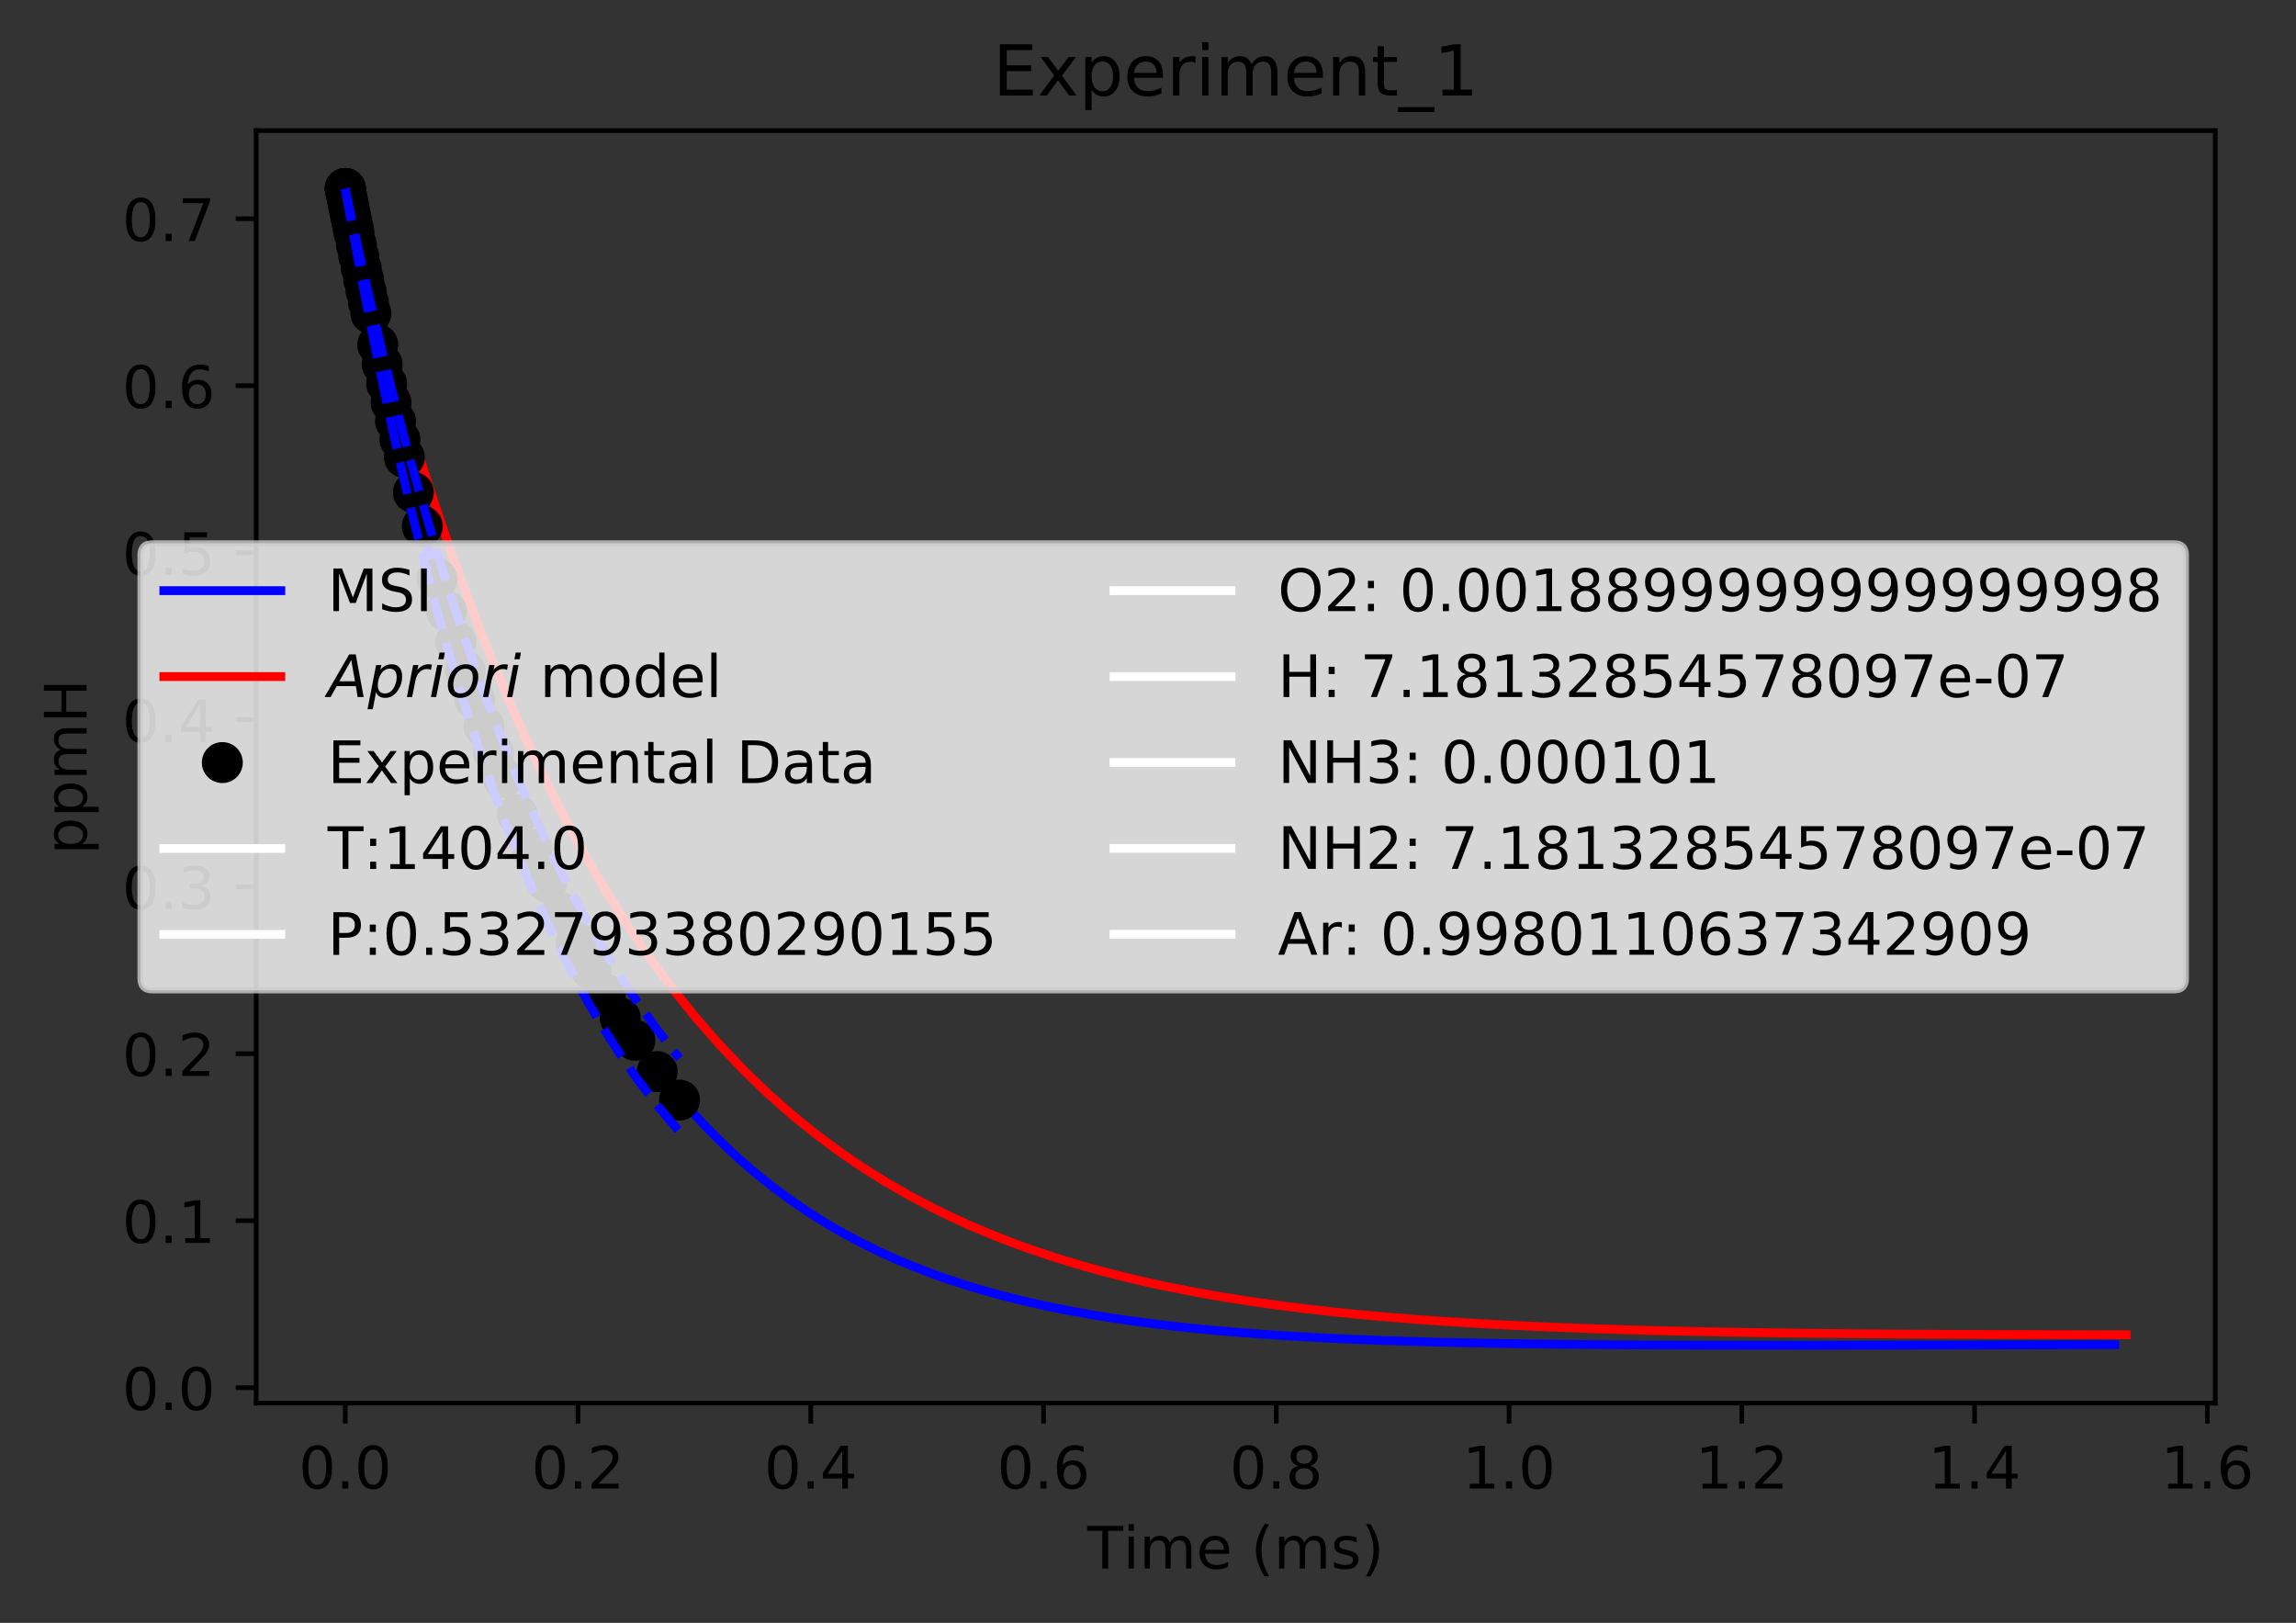 <?xml version="1.0" encoding="utf-8" standalone="no"?>
<!DOCTYPE svg PUBLIC "-//W3C//DTD SVG 1.1//EN"
  "http://www.w3.org/Graphics/SVG/1.1/DTD/svg11.dtd">
<!-- Created with matplotlib (https://matplotlib.org/) -->
<svg height="277.314pt" version="1.1" viewBox="0 0 392.38 277.314" width="392.38pt" xmlns="http://www.w3.org/2000/svg" xmlns:xlink="http://www.w3.org/1999/xlink">
 <rect x="0" y="0" width="392.38" height="277.314" fill="#333333" stroke="none"/>
 <defs>
  <style type="text/css">
*{stroke-linecap:butt;stroke-linejoin:round;}
  </style>
 </defs>
 <g id="figure_1">
  <g id="patch_1">
   <path d="M 0 277.314 
L 392.38 277.314 
L 392.38 0 
L 0 0 
z
" style="fill:none;"/>
  </g>
  <g id="axes_1">
   <g id="patch_2">
    <path d="M 43.781 239.758 
L 378.581 239.758 
L 378.581 22.318 
L 43.781 22.318 
z
" style="fill:none;"/>
   </g>
   <g id="matplotlib.axis_1">
    <g id="xtick_1">
     <g id="line2d_1">
      <defs>
       <path d="M 0 0 
L 0 3.5 
" id="m2bd752c2a8" style="stroke:#000000;stroke-width:0.8;"/>
      </defs>
      <g>
       <use style="stroke:#000000;stroke-width:0.8;" x="58.999" xlink:href="#m2bd752c2a8" y="239.758"/>
      </g>
     </g>
     <g id="text_1">
      <!-- 0.0 -->
      <defs>
       <path d="M 31.781 66.406 
Q 24.172 66.406 20.328 58.906 
Q 16.5 51.422 16.5 36.375 
Q 16.5 21.391 20.328 13.891 
Q 24.172 6.391 31.781 6.391 
Q 39.453 6.391 43.281 13.891 
Q 47.125 21.391 47.125 36.375 
Q 47.125 51.422 43.281 58.906 
Q 39.453 66.406 31.781 66.406 
z
M 31.781 74.219 
Q 44.047 74.219 50.516 64.516 
Q 56.984 54.828 56.984 36.375 
Q 56.984 17.969 50.516 8.266 
Q 44.047 -1.422 31.781 -1.422 
Q 19.531 -1.422 13.062 8.266 
Q 6.594 17.969 6.594 36.375 
Q 6.594 54.828 13.062 64.516 
Q 19.531 74.219 31.781 74.219 
z
" id="DejaVuSans-48"/>
       <path d="M 10.688 12.406 
L 21 12.406 
L 21 0 
L 10.688 0 
z
" id="DejaVuSans-46"/>
      </defs>
      <g transform="translate(51.048 254.357)scale(0.1 -0.1)">
       <use xlink:href="#DejaVuSans-48"/>
       <use x="63.623" xlink:href="#DejaVuSans-46"/>
       <use x="95.41" xlink:href="#DejaVuSans-48"/>
      </g>
     </g>
    </g>
    <g id="xtick_2">
     <g id="line2d_2">
      <g>
       <use style="stroke:#000000;stroke-width:0.8;" x="98.778" xlink:href="#m2bd752c2a8" y="239.758"/>
      </g>
     </g>
     <g id="text_2">
      <!-- 0.2 -->
      <defs>
       <path d="M 19.188 8.297 
L 53.609 8.297 
L 53.609 0 
L 7.328 0 
L 7.328 8.297 
Q 12.938 14.109 22.625 23.891 
Q 32.328 33.688 34.812 36.531 
Q 39.547 41.844 41.422 45.531 
Q 43.312 49.219 43.312 52.781 
Q 43.312 58.594 39.234 62.25 
Q 35.156 65.922 28.609 65.922 
Q 23.969 65.922 18.812 64.312 
Q 13.672 62.703 7.812 59.422 
L 7.812 69.391 
Q 13.766 71.781 18.938 73 
Q 24.125 74.219 28.422 74.219 
Q 39.75 74.219 46.484 68.547 
Q 53.219 62.891 53.219 53.422 
Q 53.219 48.922 51.531 44.891 
Q 49.859 40.875 45.406 35.406 
Q 44.188 33.984 37.641 27.219 
Q 31.109 20.453 19.188 8.297 
z
" id="DejaVuSans-50"/>
      </defs>
      <g transform="translate(90.827 254.357)scale(0.1 -0.1)">
       <use xlink:href="#DejaVuSans-48"/>
       <use x="63.623" xlink:href="#DejaVuSans-46"/>
       <use x="95.41" xlink:href="#DejaVuSans-50"/>
      </g>
     </g>
    </g>
    <g id="xtick_3">
     <g id="line2d_3">
      <g>
       <use style="stroke:#000000;stroke-width:0.8;" x="138.557" xlink:href="#m2bd752c2a8" y="239.758"/>
      </g>
     </g>
     <g id="text_3">
      <!-- 0.4 -->
      <defs>
       <path d="M 37.797 64.312 
L 12.891 25.391 
L 37.797 25.391 
z
M 35.203 72.906 
L 47.609 72.906 
L 47.609 25.391 
L 58.016 25.391 
L 58.016 17.188 
L 47.609 17.188 
L 47.609 0 
L 37.797 0 
L 37.797 17.188 
L 4.891 17.188 
L 4.891 26.703 
z
" id="DejaVuSans-52"/>
      </defs>
      <g transform="translate(130.605 254.357)scale(0.1 -0.1)">
       <use xlink:href="#DejaVuSans-48"/>
       <use x="63.623" xlink:href="#DejaVuSans-46"/>
       <use x="95.41" xlink:href="#DejaVuSans-52"/>
      </g>
     </g>
    </g>
    <g id="xtick_4">
     <g id="line2d_4">
      <g>
       <use style="stroke:#000000;stroke-width:0.8;" x="178.335" xlink:href="#m2bd752c2a8" y="239.758"/>
      </g>
     </g>
     <g id="text_4">
      <!-- 0.6 -->
      <defs>
       <path d="M 33.016 40.375 
Q 26.375 40.375 22.484 35.828 
Q 18.609 31.297 18.609 23.391 
Q 18.609 15.531 22.484 10.953 
Q 26.375 6.391 33.016 6.391 
Q 39.656 6.391 43.531 10.953 
Q 47.406 15.531 47.406 23.391 
Q 47.406 31.297 43.531 35.828 
Q 39.656 40.375 33.016 40.375 
z
M 52.594 71.297 
L 52.594 62.312 
Q 48.875 64.062 45.094 64.984 
Q 41.312 65.922 37.594 65.922 
Q 27.828 65.922 22.672 59.328 
Q 17.531 52.734 16.797 39.406 
Q 19.672 43.656 24.016 45.922 
Q 28.375 48.188 33.594 48.188 
Q 44.578 48.188 50.953 41.516 
Q 57.328 34.859 57.328 23.391 
Q 57.328 12.156 50.688 5.359 
Q 44.047 -1.422 33.016 -1.422 
Q 20.359 -1.422 13.672 8.266 
Q 6.984 17.969 6.984 36.375 
Q 6.984 53.656 15.188 63.938 
Q 23.391 74.219 37.203 74.219 
Q 40.922 74.219 44.703 73.484 
Q 48.484 72.75 52.594 71.297 
z
" id="DejaVuSans-54"/>
      </defs>
      <g transform="translate(170.384 254.357)scale(0.1 -0.1)">
       <use xlink:href="#DejaVuSans-48"/>
       <use x="63.623" xlink:href="#DejaVuSans-46"/>
       <use x="95.41" xlink:href="#DejaVuSans-54"/>
      </g>
     </g>
    </g>
    <g id="xtick_5">
     <g id="line2d_5">
      <g>
       <use style="stroke:#000000;stroke-width:0.8;" x="218.114" xlink:href="#m2bd752c2a8" y="239.758"/>
      </g>
     </g>
     <g id="text_5">
      <!-- 0.8 -->
      <defs>
       <path d="M 31.781 34.625 
Q 24.75 34.625 20.719 30.859 
Q 16.703 27.094 16.703 20.516 
Q 16.703 13.922 20.719 10.156 
Q 24.75 6.391 31.781 6.391 
Q 38.812 6.391 42.859 10.172 
Q 46.922 13.969 46.922 20.516 
Q 46.922 27.094 42.891 30.859 
Q 38.875 34.625 31.781 34.625 
z
M 21.922 38.812 
Q 15.578 40.375 12.031 44.719 
Q 8.5 49.078 8.5 55.328 
Q 8.5 64.062 14.719 69.141 
Q 20.953 74.219 31.781 74.219 
Q 42.672 74.219 48.875 69.141 
Q 55.078 64.062 55.078 55.328 
Q 55.078 49.078 51.531 44.719 
Q 48 40.375 41.703 38.812 
Q 48.828 37.156 52.797 32.312 
Q 56.781 27.484 56.781 20.516 
Q 56.781 9.906 50.312 4.234 
Q 43.844 -1.422 31.781 -1.422 
Q 19.734 -1.422 13.25 4.234 
Q 6.781 9.906 6.781 20.516 
Q 6.781 27.484 10.781 32.312 
Q 14.797 37.156 21.922 38.812 
z
M 18.312 54.391 
Q 18.312 48.734 21.844 45.562 
Q 25.391 42.391 31.781 42.391 
Q 38.141 42.391 41.719 45.562 
Q 45.312 48.734 45.312 54.391 
Q 45.312 60.062 41.719 63.234 
Q 38.141 66.406 31.781 66.406 
Q 25.391 66.406 21.844 63.234 
Q 18.312 60.062 18.312 54.391 
z
" id="DejaVuSans-56"/>
      </defs>
      <g transform="translate(210.162 254.357)scale(0.1 -0.1)">
       <use xlink:href="#DejaVuSans-48"/>
       <use x="63.623" xlink:href="#DejaVuSans-46"/>
       <use x="95.41" xlink:href="#DejaVuSans-56"/>
      </g>
     </g>
    </g>
    <g id="xtick_6">
     <g id="line2d_6">
      <g>
       <use style="stroke:#000000;stroke-width:0.8;" x="257.893" xlink:href="#m2bd752c2a8" y="239.758"/>
      </g>
     </g>
     <g id="text_6">
      <!-- 1.0 -->
      <defs>
       <path d="M 12.406 8.297 
L 28.516 8.297 
L 28.516 63.922 
L 10.984 60.406 
L 10.984 69.391 
L 28.422 72.906 
L 38.281 72.906 
L 38.281 8.297 
L 54.391 8.297 
L 54.391 0 
L 12.406 0 
z
" id="DejaVuSans-49"/>
      </defs>
      <g transform="translate(249.941 254.357)scale(0.1 -0.1)">
       <use xlink:href="#DejaVuSans-49"/>
       <use x="63.623" xlink:href="#DejaVuSans-46"/>
       <use x="95.41" xlink:href="#DejaVuSans-48"/>
      </g>
     </g>
    </g>
    <g id="xtick_7">
     <g id="line2d_7">
      <g>
       <use style="stroke:#000000;stroke-width:0.8;" x="297.671" xlink:href="#m2bd752c2a8" y="239.758"/>
      </g>
     </g>
     <g id="text_7">
      <!-- 1.2 -->
      <g transform="translate(289.72 254.357)scale(0.1 -0.1)">
       <use xlink:href="#DejaVuSans-49"/>
       <use x="63.623" xlink:href="#DejaVuSans-46"/>
       <use x="95.41" xlink:href="#DejaVuSans-50"/>
      </g>
     </g>
    </g>
    <g id="xtick_8">
     <g id="line2d_8">
      <g>
       <use style="stroke:#000000;stroke-width:0.8;" x="337.45" xlink:href="#m2bd752c2a8" y="239.758"/>
      </g>
     </g>
     <g id="text_8">
      <!-- 1.4 -->
      <g transform="translate(329.498 254.357)scale(0.1 -0.1)">
       <use xlink:href="#DejaVuSans-49"/>
       <use x="63.623" xlink:href="#DejaVuSans-46"/>
       <use x="95.41" xlink:href="#DejaVuSans-52"/>
      </g>
     </g>
    </g>
    <g id="xtick_9">
     <g id="line2d_9">
      <g>
       <use style="stroke:#000000;stroke-width:0.8;" x="377.229" xlink:href="#m2bd752c2a8" y="239.758"/>
      </g>
     </g>
     <g id="text_9">
      <!-- 1.6 -->
      <g transform="translate(369.277 254.357)scale(0.1 -0.1)">
       <use xlink:href="#DejaVuSans-49"/>
       <use x="63.623" xlink:href="#DejaVuSans-46"/>
       <use x="95.41" xlink:href="#DejaVuSans-54"/>
      </g>
     </g>
    </g>
    <g id="text_10">
     <!-- Time (ms) -->
     <defs>
      <path d="M -0.297 72.906 
L 61.375 72.906 
L 61.375 64.594 
L 35.5 64.594 
L 35.5 0 
L 25.594 0 
L 25.594 64.594 
L -0.297 64.594 
z
" id="DejaVuSans-84"/>
      <path d="M 9.422 54.688 
L 18.406 54.688 
L 18.406 0 
L 9.422 0 
z
M 9.422 75.984 
L 18.406 75.984 
L 18.406 64.594 
L 9.422 64.594 
z
" id="DejaVuSans-105"/>
      <path d="M 52 44.188 
Q 55.375 50.25 60.062 53.125 
Q 64.75 56 71.094 56 
Q 79.641 56 84.281 50.016 
Q 88.922 44.047 88.922 33.016 
L 88.922 0 
L 79.891 0 
L 79.891 32.719 
Q 79.891 40.578 77.094 44.375 
Q 74.312 48.188 68.609 48.188 
Q 61.625 48.188 57.562 43.547 
Q 53.516 38.922 53.516 30.906 
L 53.516 0 
L 44.484 0 
L 44.484 32.719 
Q 44.484 40.625 41.703 44.406 
Q 38.922 48.188 33.109 48.188 
Q 26.219 48.188 22.156 43.531 
Q 18.109 38.875 18.109 30.906 
L 18.109 0 
L 9.078 0 
L 9.078 54.688 
L 18.109 54.688 
L 18.109 46.188 
Q 21.188 51.219 25.484 53.609 
Q 29.781 56 35.688 56 
Q 41.656 56 45.828 52.969 
Q 50 49.953 52 44.188 
z
" id="DejaVuSans-109"/>
      <path d="M 56.203 29.594 
L 56.203 25.203 
L 14.891 25.203 
Q 15.484 15.922 20.484 11.062 
Q 25.484 6.203 34.422 6.203 
Q 39.594 6.203 44.453 7.469 
Q 49.312 8.734 54.109 11.281 
L 54.109 2.781 
Q 49.266 0.734 44.188 -0.344 
Q 39.109 -1.422 33.891 -1.422 
Q 20.797 -1.422 13.156 6.188 
Q 5.516 13.812 5.516 26.812 
Q 5.516 40.234 12.766 48.109 
Q 20.016 56 32.328 56 
Q 43.359 56 49.781 48.891 
Q 56.203 41.797 56.203 29.594 
z
M 47.219 32.234 
Q 47.125 39.594 43.094 43.984 
Q 39.062 48.391 32.422 48.391 
Q 24.906 48.391 20.391 44.141 
Q 15.875 39.891 15.188 32.172 
z
" id="DejaVuSans-101"/>
      <path id="DejaVuSans-32"/>
      <path d="M 31 75.875 
Q 24.469 64.656 21.281 53.656 
Q 18.109 42.672 18.109 31.391 
Q 18.109 20.125 21.312 9.062 
Q 24.516 -2 31 -13.188 
L 23.188 -13.188 
Q 15.875 -1.703 12.234 9.375 
Q 8.594 20.453 8.594 31.391 
Q 8.594 42.281 12.203 53.312 
Q 15.828 64.359 23.188 75.875 
z
" id="DejaVuSans-40"/>
      <path d="M 44.281 53.078 
L 44.281 44.578 
Q 40.484 46.531 36.375 47.5 
Q 32.281 48.484 27.875 48.484 
Q 21.188 48.484 17.844 46.438 
Q 14.5 44.391 14.5 40.281 
Q 14.5 37.156 16.891 35.375 
Q 19.281 33.594 26.516 31.984 
L 29.594 31.297 
Q 39.156 29.25 43.188 25.516 
Q 47.219 21.781 47.219 15.094 
Q 47.219 7.469 41.188 3.016 
Q 35.156 -1.422 24.609 -1.422 
Q 20.219 -1.422 15.453 -0.562 
Q 10.688 0.297 5.422 2 
L 5.422 11.281 
Q 10.406 8.688 15.234 7.391 
Q 20.062 6.109 24.812 6.109 
Q 31.156 6.109 34.562 8.281 
Q 37.984 10.453 37.984 14.406 
Q 37.984 18.062 35.516 20.016 
Q 33.062 21.969 24.703 23.781 
L 21.578 24.516 
Q 13.234 26.266 9.516 29.906 
Q 5.812 33.547 5.812 39.891 
Q 5.812 47.609 11.281 51.797 
Q 16.75 56 26.812 56 
Q 31.781 56 36.172 55.266 
Q 40.578 54.547 44.281 53.078 
z
" id="DejaVuSans-115"/>
      <path d="M 8.016 75.875 
L 15.828 75.875 
Q 23.141 64.359 26.781 53.312 
Q 30.422 42.281 30.422 31.391 
Q 30.422 20.453 26.781 9.375 
Q 23.141 -1.703 15.828 -13.188 
L 8.016 -13.188 
Q 14.5 -2 17.703 9.062 
Q 20.906 20.125 20.906 31.391 
Q 20.906 42.672 17.703 53.656 
Q 14.5 64.656 8.016 75.875 
z
" id="DejaVuSans-41"/>
     </defs>
     <g transform="translate(185.828 268.035)scale(0.1 -0.1)">
      <use xlink:href="#DejaVuSans-84"/>
      <use x="61.037" xlink:href="#DejaVuSans-105"/>
      <use x="88.82" xlink:href="#DejaVuSans-109"/>
      <use x="186.232" xlink:href="#DejaVuSans-101"/>
      <use x="247.756" xlink:href="#DejaVuSans-32"/>
      <use x="279.543" xlink:href="#DejaVuSans-40"/>
      <use x="318.557" xlink:href="#DejaVuSans-109"/>
      <use x="415.969" xlink:href="#DejaVuSans-115"/>
      <use x="468.068" xlink:href="#DejaVuSans-41"/>
     </g>
    </g>
   </g>
   <g id="matplotlib.axis_2">
    <g id="ytick_1">
     <g id="line2d_10">
      <defs>
       <path d="M 0 0 
L -3.5 0 
" id="mbd1d35bf0a" style="stroke:#000000;stroke-width:0.8;"/>
      </defs>
      <g>
       <use style="stroke:#000000;stroke-width:0.8;" x="43.781" xlink:href="#mbd1d35bf0a" y="237.125"/>
      </g>
     </g>
     <g id="text_11">
      <!-- 0.0 -->
      <g transform="translate(20.878 240.924)scale(0.1 -0.1)">
       <use xlink:href="#DejaVuSans-48"/>
       <use x="63.623" xlink:href="#DejaVuSans-46"/>
       <use x="95.41" xlink:href="#DejaVuSans-48"/>
      </g>
     </g>
    </g>
    <g id="ytick_2">
     <g id="line2d_11">
      <g>
       <use style="stroke:#000000;stroke-width:0.8;" x="43.781" xlink:href="#mbd1d35bf0a" y="208.589"/>
      </g>
     </g>
     <g id="text_12">
      <!-- 0.1 -->
      <g transform="translate(20.878 212.388)scale(0.1 -0.1)">
       <use xlink:href="#DejaVuSans-48"/>
       <use x="63.623" xlink:href="#DejaVuSans-46"/>
       <use x="95.41" xlink:href="#DejaVuSans-49"/>
      </g>
     </g>
    </g>
    <g id="ytick_3">
     <g id="line2d_12">
      <g>
       <use style="stroke:#000000;stroke-width:0.8;" x="43.781" xlink:href="#mbd1d35bf0a" y="180.053"/>
      </g>
     </g>
     <g id="text_13">
      <!-- 0.2 -->
      <g transform="translate(20.878 183.853)scale(0.1 -0.1)">
       <use xlink:href="#DejaVuSans-48"/>
       <use x="63.623" xlink:href="#DejaVuSans-46"/>
       <use x="95.41" xlink:href="#DejaVuSans-50"/>
      </g>
     </g>
    </g>
    <g id="ytick_4">
     <g id="line2d_13">
      <g>
       <use style="stroke:#000000;stroke-width:0.8;" x="43.781" xlink:href="#mbd1d35bf0a" y="151.518"/>
      </g>
     </g>
     <g id="text_14">
      <!-- 0.3 -->
      <defs>
       <path d="M 40.578 39.312 
Q 47.656 37.797 51.625 33 
Q 55.609 28.219 55.609 21.188 
Q 55.609 10.406 48.188 4.484 
Q 40.766 -1.422 27.094 -1.422 
Q 22.516 -1.422 17.656 -0.516 
Q 12.797 0.391 7.625 2.203 
L 7.625 11.719 
Q 11.719 9.328 16.594 8.109 
Q 21.484 6.891 26.812 6.891 
Q 36.078 6.891 40.938 10.547 
Q 45.797 14.203 45.797 21.188 
Q 45.797 27.641 41.281 31.266 
Q 36.766 34.906 28.719 34.906 
L 20.219 34.906 
L 20.219 43.016 
L 29.109 43.016 
Q 36.375 43.016 40.234 45.922 
Q 44.094 48.828 44.094 54.297 
Q 44.094 59.906 40.109 62.906 
Q 36.141 65.922 28.719 65.922 
Q 24.656 65.922 20.016 65.031 
Q 15.375 64.156 9.812 62.312 
L 9.812 71.094 
Q 15.438 72.656 20.344 73.438 
Q 25.25 74.219 29.594 74.219 
Q 40.828 74.219 47.359 69.109 
Q 53.906 64.016 53.906 55.328 
Q 53.906 49.266 50.438 45.094 
Q 46.969 40.922 40.578 39.312 
z
" id="DejaVuSans-51"/>
      </defs>
      <g transform="translate(20.878 155.317)scale(0.1 -0.1)">
       <use xlink:href="#DejaVuSans-48"/>
       <use x="63.623" xlink:href="#DejaVuSans-46"/>
       <use x="95.41" xlink:href="#DejaVuSans-51"/>
      </g>
     </g>
    </g>
    <g id="ytick_5">
     <g id="line2d_14">
      <g>
       <use style="stroke:#000000;stroke-width:0.8;" x="43.781" xlink:href="#mbd1d35bf0a" y="122.982"/>
      </g>
     </g>
     <g id="text_15">
      <!-- 0.4 -->
      <g transform="translate(20.878 126.781)scale(0.1 -0.1)">
       <use xlink:href="#DejaVuSans-48"/>
       <use x="63.623" xlink:href="#DejaVuSans-46"/>
       <use x="95.41" xlink:href="#DejaVuSans-52"/>
      </g>
     </g>
    </g>
    <g id="ytick_6">
     <g id="line2d_15">
      <g>
       <use style="stroke:#000000;stroke-width:0.8;" x="43.781" xlink:href="#mbd1d35bf0a" y="94.447"/>
      </g>
     </g>
     <g id="text_16">
      <!-- 0.5 -->
      <defs>
       <path d="M 10.797 72.906 
L 49.516 72.906 
L 49.516 64.594 
L 19.828 64.594 
L 19.828 46.734 
Q 21.969 47.469 24.109 47.828 
Q 26.266 48.188 28.422 48.188 
Q 40.625 48.188 47.75 41.5 
Q 54.891 34.812 54.891 23.391 
Q 54.891 11.625 47.562 5.094 
Q 40.234 -1.422 26.906 -1.422 
Q 22.312 -1.422 17.547 -0.641 
Q 12.797 0.141 7.719 1.703 
L 7.719 11.625 
Q 12.109 9.234 16.797 8.062 
Q 21.484 6.891 26.703 6.891 
Q 35.156 6.891 40.078 11.328 
Q 45.016 15.766 45.016 23.391 
Q 45.016 31 40.078 35.438 
Q 35.156 39.891 26.703 39.891 
Q 22.75 39.891 18.812 39.016 
Q 14.891 38.141 10.797 36.281 
z
" id="DejaVuSans-53"/>
      </defs>
      <g transform="translate(20.878 98.246)scale(0.1 -0.1)">
       <use xlink:href="#DejaVuSans-48"/>
       <use x="63.623" xlink:href="#DejaVuSans-46"/>
       <use x="95.41" xlink:href="#DejaVuSans-53"/>
      </g>
     </g>
    </g>
    <g id="ytick_7">
     <g id="line2d_16">
      <g>
       <use style="stroke:#000000;stroke-width:0.8;" x="43.781" xlink:href="#mbd1d35bf0a" y="65.911"/>
      </g>
     </g>
     <g id="text_17">
      <!-- 0.6 -->
      <g transform="translate(20.878 69.71)scale(0.1 -0.1)">
       <use xlink:href="#DejaVuSans-48"/>
       <use x="63.623" xlink:href="#DejaVuSans-46"/>
       <use x="95.41" xlink:href="#DejaVuSans-54"/>
      </g>
     </g>
    </g>
    <g id="ytick_8">
     <g id="line2d_17">
      <g>
       <use style="stroke:#000000;stroke-width:0.8;" x="43.781" xlink:href="#mbd1d35bf0a" y="37.375"/>
      </g>
     </g>
     <g id="text_18">
      <!-- 0.7 -->
      <defs>
       <path d="M 8.203 72.906 
L 55.078 72.906 
L 55.078 68.703 
L 28.609 0 
L 18.312 0 
L 43.219 64.594 
L 8.203 64.594 
z
" id="DejaVuSans-55"/>
      </defs>
      <g transform="translate(20.878 41.175)scale(0.1 -0.1)">
       <use xlink:href="#DejaVuSans-48"/>
       <use x="63.623" xlink:href="#DejaVuSans-46"/>
       <use x="95.41" xlink:href="#DejaVuSans-55"/>
      </g>
     </g>
    </g>
    <g id="text_19">
     <!-- ppmH -->
     <defs>
      <path d="M 18.109 8.203 
L 18.109 -20.797 
L 9.078 -20.797 
L 9.078 54.688 
L 18.109 54.688 
L 18.109 46.391 
Q 20.953 51.266 25.266 53.625 
Q 29.594 56 35.594 56 
Q 45.562 56 51.781 48.094 
Q 58.016 40.188 58.016 27.297 
Q 58.016 14.406 51.781 6.484 
Q 45.562 -1.422 35.594 -1.422 
Q 29.594 -1.422 25.266 0.953 
Q 20.953 3.328 18.109 8.203 
z
M 48.688 27.297 
Q 48.688 37.203 44.609 42.844 
Q 40.531 48.484 33.406 48.484 
Q 26.266 48.484 22.188 42.844 
Q 18.109 37.203 18.109 27.297 
Q 18.109 17.391 22.188 11.75 
Q 26.266 6.109 33.406 6.109 
Q 40.531 6.109 44.609 11.75 
Q 48.688 17.391 48.688 27.297 
z
" id="DejaVuSans-112"/>
      <path d="M 9.812 72.906 
L 19.672 72.906 
L 19.672 43.016 
L 55.516 43.016 
L 55.516 72.906 
L 65.375 72.906 
L 65.375 0 
L 55.516 0 
L 55.516 34.719 
L 19.672 34.719 
L 19.672 0 
L 9.812 0 
z
" id="DejaVuSans-72"/>
     </defs>
     <g transform="translate(14.798 146.017)rotate(-90)scale(0.1 -0.1)">
      <use xlink:href="#DejaVuSans-112"/>
      <use x="63.477" xlink:href="#DejaVuSans-112"/>
      <use x="126.953" xlink:href="#DejaVuSans-109"/>
      <use x="224.365" xlink:href="#DejaVuSans-72"/>
     </g>
    </g>
   </g>
   <g id="line2d_18">
    <path clip-path="url(#p43a0983b48)" d="M 58.999 32.24 
L 59 32.242 
L 59.004 32.265 
L 59.009 32.289 
L 59.017 32.332 
L 59.032 32.408 
L 59.057 32.541 
L 59.102 32.774 
L 59.187 33.214 
L 59.342 34.013 
L 59.496 34.808 
L 59.651 35.601 
L 59.805 36.39 
L 59.973 37.241 
L 60.14 38.089 
L 60.307 38.933 
L 60.621 40.507 
L 60.935 42.069 
L 61.249 43.618 
L 61.564 45.155 
L 61.878 46.679 
L 62.382 49.103 
L 62.887 51.496 
L 63.392 53.857 
L 63.897 56.189 
L 64.731 59.976 
L 65.565 63.683 
L 66.399 67.312 
L 67.233 70.863 
L 68.068 74.338 
L 68.902 77.74 
L 69.736 81.07 
L 71.035 86.113 
L 73.007 93.455 
L 74.98 100.433 
L 76.952 107.063 
L 78.924 113.364 
L 80.897 119.35 
L 82.869 125.039 
L 84.841 130.443 
L 86.814 135.577 
L 88.786 140.455 
L 90.759 145.089 
L 92.731 149.49 
L 94.703 153.671 
L 96.676 157.641 
L 98.648 161.413 
L 100.62 164.994 
L 102.593 168.395 
L 104.565 171.625 
L 106.537 174.692 
L 108.51 177.603 
L 110.482 180.367 
L 112.454 182.992 
L 114.427 185.483 
L 116.399 187.847 
L 118.371 190.092 
L 120.344 192.222 
L 122.316 194.243 
L 124.288 196.161 
L 126.261 197.981 
L 128.233 199.708 
L 130.205 201.347 
L 132.178 202.901 
L 135.181 205.114 
L 138.184 207.157 
L 141.187 209.04 
L 144.19 210.777 
L 147.193 212.378 
L 150.196 213.853 
L 153.199 215.213 
L 156.202 216.465 
L 159.205 217.618 
L 162.208 218.679 
L 165.211 219.655 
L 168.214 220.553 
L 171.217 221.379 
L 174.22 222.138 
L 177.222 222.836 
L 180.225 223.476 
L 183.228 224.064 
L 186.231 224.603 
L 189.234 225.097 
L 192.237 225.551 
L 195.24 225.965 
L 198.243 226.345 
L 201.246 226.693 
L 204.249 227.01 
L 207.252 227.3 
L 210.255 227.564 
L 213.258 227.805 
L 217.797 228.13 
L 222.335 228.41 
L 226.873 228.653 
L 231.412 228.861 
L 235.95 229.04 
L 240.489 229.194 
L 245.027 229.324 
L 249.565 229.434 
L 254.104 229.527 
L 258.642 229.604 
L 263.18 229.668 
L 267.719 229.721 
L 272.257 229.763 
L 276.796 229.797 
L 281.334 229.823 
L 285.872 229.843 
L 290.411 229.857 
L 294.949 229.867 
L 299.487 229.872 
L 304.026 229.874 
L 308.564 229.874 
L 313.103 229.871 
L 320.004 229.863 
L 326.906 229.851 
L 333.807 229.838 
L 340.709 229.823 
L 347.61 229.807 
L 354.511 229.791 
L 361.413 229.776 
" style="fill:none;stroke:#0000ff;stroke-linecap:square;stroke-width:1.5;"/>
   </g>
   <g id="line2d_19">
    <path clip-path="url(#p43a0983b48)" d="M 58.999 32.202 
L 59 32.204 
L 59.006 32.227 
L 59.011 32.25 
L 59.022 32.293 
L 59.04 32.367 
L 59.071 32.496 
L 59.127 32.724 
L 59.231 33.15 
L 59.415 33.899 
L 59.599 34.645 
L 59.783 35.389 
L 59.967 36.13 
L 60.282 37.393 
L 60.597 38.649 
L 60.912 39.896 
L 61.227 41.135 
L 61.543 42.367 
L 62.017 44.205 
L 62.491 46.026 
L 62.965 47.829 
L 63.439 49.614 
L 63.914 51.383 
L 64.733 54.399 
L 65.552 57.366 
L 66.372 60.283 
L 67.191 63.152 
L 68.01 65.974 
L 69.376 70.572 
L 70.741 75.045 
L 73.091 82.458 
L 74.784 87.582 
L 76.477 92.532 
L 78.169 97.313 
L 79.862 101.932 
L 81.555 106.393 
L 84.192 113.043 
L 86.829 119.342 
L 89.465 125.309 
L 92.102 130.961 
L 94.739 136.314 
L 97.376 141.384 
L 100.013 146.186 
L 102.65 150.732 
L 106.723 157.284 
L 110.796 163.304 
L 114.869 168.835 
L 118.942 173.915 
L 123.015 178.58 
L 127.088 182.862 
L 131.16 186.792 
L 135.233 190.398 
L 139.306 193.706 
L 143.379 196.739 
L 147.452 199.52 
L 151.525 202.068 
L 155.598 204.403 
L 159.671 206.541 
L 162.524 207.93 
L 165.376 209.235 
L 168.229 210.462 
L 171.081 211.614 
L 173.934 212.697 
L 176.786 213.713 
L 179.638 214.667 
L 182.491 215.563 
L 185.343 216.404 
L 188.196 217.193 
L 191.048 217.933 
L 193.901 218.626 
L 196.753 219.277 
L 199.606 219.887 
L 204.27 220.802 
L 208.934 221.624 
L 213.598 222.361 
L 218.263 223.023 
L 222.927 223.616 
L 227.591 224.146 
L 232.255 224.62 
L 236.919 225.043 
L 241.584 225.421 
L 246.248 225.757 
L 250.912 226.056 
L 255.576 226.321 
L 260.241 226.557 
L 264.905 226.765 
L 269.569 226.949 
L 274.233 227.111 
L 278.897 227.253 
L 283.562 227.378 
L 288.226 227.487 
L 292.89 227.583 
L 297.554 227.665 
L 302.218 227.737 
L 306.883 227.799 
L 311.547 227.852 
L 316.211 227.897 
L 320.875 227.936 
L 327.957 227.983 
L 335.038 228.018 
L 342.119 228.044 
L 349.2 228.063 
L 356.282 228.076 
L 363.363 228.084 
" style="fill:none;stroke:#ff0000;stroke-linecap:square;stroke-width:1.5;"/>
   </g>
   <g id="line2d_20">
    <defs>
     <path d="M 0 3 
C 0.796 3 1.559 2.684 2.121 2.121 
C 2.684 1.559 3 0.796 3 0 
C 3 -0.796 2.684 -1.559 2.121 -2.121 
C 1.559 -2.684 0.796 -3 0 -3 
C -0.796 -3 -1.559 -2.684 -2.121 -2.121 
C -2.684 -1.559 -3 -0.796 -3 0 
C -3 0.796 -2.684 1.559 -2.121 2.121 
C -1.559 2.684 -0.796 3 0 3 
z
" id="m9cf84f6ff4" style="stroke:#000000;"/>
    </defs>
    <g clip-path="url(#p43a0983b48)">
     <use style="stroke:#000000;" x="58.999" xlink:href="#m9cf84f6ff4" y="32.202"/>
     <use style="stroke:#000000;" x="59" xlink:href="#m9cf84f6ff4" y="32.204"/>
     <use style="stroke:#000000;" x="59.004" xlink:href="#m9cf84f6ff4" y="32.227"/>
     <use style="stroke:#000000;" x="59.009" xlink:href="#m9cf84f6ff4" y="32.25"/>
     <use style="stroke:#000000;" x="59.018" xlink:href="#m9cf84f6ff4" y="32.297"/>
     <use style="stroke:#000000;" x="59.034" xlink:href="#m9cf84f6ff4" y="32.38"/>
     <use style="stroke:#000000;" x="59.063" xlink:href="#m9cf84f6ff4" y="32.528"/>
     <use style="stroke:#000000;" x="59.114" xlink:href="#m9cf84f6ff4" y="32.789"/>
     <use style="stroke:#000000;" x="59.211" xlink:href="#m9cf84f6ff4" y="33.289"/>
     <use style="stroke:#000000;" x="59.393" xlink:href="#m9cf84f6ff4" y="34.217"/>
     <use style="stroke:#000000;" x="59.574" xlink:href="#m9cf84f6ff4" y="35.14"/>
     <use style="stroke:#000000;" x="59.756" xlink:href="#m9cf84f6ff4" y="36.059"/>
     <use style="stroke:#000000;" x="59.937" xlink:href="#m9cf84f6ff4" y="36.974"/>
     <use style="stroke:#000000;" x="60.125" xlink:href="#m9cf84f6ff4" y="37.917"/>
     <use style="stroke:#000000;" x="60.313" xlink:href="#m9cf84f6ff4" y="38.855"/>
     <use style="stroke:#000000;" x="60.501" xlink:href="#m9cf84f6ff4" y="39.789"/>
     <use style="stroke:#000000;" x="60.912" xlink:href="#m9cf84f6ff4" y="41.818"/>
     <use style="stroke:#000000;" x="61.324" xlink:href="#m9cf84f6ff4" y="43.826"/>
     <use style="stroke:#000000;" x="61.735" xlink:href="#m9cf84f6ff4" y="45.813"/>
     <use style="stroke:#000000;" x="62.147" xlink:href="#m9cf84f6ff4" y="47.78"/>
     <use style="stroke:#000000;" x="62.558" xlink:href="#m9cf84f6ff4" y="49.727"/>
     <use style="stroke:#000000;" x="62.969" xlink:href="#m9cf84f6ff4" y="51.653"/>
     <use style="stroke:#000000;" x="63.381" xlink:href="#m9cf84f6ff4" y="53.56"/>
     <use style="stroke:#000000;" x="64.553" xlink:href="#m9cf84f6ff4" y="58.886"/>
     <use style="stroke:#000000;" x="65.312" xlink:href="#m9cf84f6ff4" y="62.252"/>
     <use style="stroke:#000000;" x="66.071" xlink:href="#m9cf84f6ff4" y="65.555"/>
     <use style="stroke:#000000;" x="66.83" xlink:href="#m9cf84f6ff4" y="68.794"/>
     <use style="stroke:#000000;" x="67.589" xlink:href="#m9cf84f6ff4" y="71.973"/>
     <use style="stroke:#000000;" x="68.348" xlink:href="#m9cf84f6ff4" y="75.091"/>
     <use style="stroke:#000000;" x="69.107" xlink:href="#m9cf84f6ff4" y="78.15"/>
     <use style="stroke:#000000;" x="70.638" xlink:href="#m9cf84f6ff4" y="84.146"/>
     <use style="stroke:#000000;" x="72.169" xlink:href="#m9cf84f6ff4" y="89.915"/>
     <use style="stroke:#000000;" x="74.687" xlink:href="#m9cf84f6ff4" y="98.93"/>
     <use style="stroke:#000000;" x="76.292" xlink:href="#m9cf84f6ff4" y="104.385"/>
     <use style="stroke:#000000;" x="77.898" xlink:href="#m9cf84f6ff4" y="109.624"/>
     <use style="stroke:#000000;" x="79.503" xlink:href="#m9cf84f6ff4" y="114.655"/>
     <use style="stroke:#000000;" x="81.108" xlink:href="#m9cf84f6ff4" y="119.486"/>
     <use style="stroke:#000000;" x="82.713" xlink:href="#m9cf84f6ff4" y="124.125"/>
     <use style="stroke:#000000;" x="84.319" xlink:href="#m9cf84f6ff4" y="128.58"/>
     <use style="stroke:#000000;" x="85.924" xlink:href="#m9cf84f6ff4" y="132.857"/>
     <use style="stroke:#000000;" x="88.432" xlink:href="#m9cf84f6ff4" y="139.202"/>
     <use style="stroke:#000000;" x="90.941" xlink:href="#m9cf84f6ff4" y="145.158"/>
     <use style="stroke:#000000;" x="93.449" xlink:href="#m9cf84f6ff4" y="150.747"/>
     <use style="stroke:#000000;" x="95.958" xlink:href="#m9cf84f6ff4" y="155.992"/>
     <use style="stroke:#000000;" x="98.466" xlink:href="#m9cf84f6ff4" y="160.915"/>
     <use style="stroke:#000000;" x="100.974" xlink:href="#m9cf84f6ff4" y="165.534"/>
     <use style="stroke:#000000;" x="103.483" xlink:href="#m9cf84f6ff4" y="169.869"/>
     <use style="stroke:#000000;" x="105.991" xlink:href="#m9cf84f6ff4" y="173.937"/>
     <use style="stroke:#000000;" x="108.5" xlink:href="#m9cf84f6ff4" y="177.754"/>
     <use style="stroke:#000000;" x="112.315" xlink:href="#m9cf84f6ff4" y="183.113"/>
     <use style="stroke:#000000;" x="116.129" xlink:href="#m9cf84f6ff4" y="187.978"/>
    </g>
   </g>
   <g id="line2d_21">
    <path clip-path="url(#p43a0983b48)" d="M 58.999 32.24 
L 59 32.242 
L 59.004 32.263 
L 59.009 32.284 
L 59.018 32.327 
L 59.034 32.404 
L 59.063 32.539 
L 59.114 32.779 
L 59.211 33.239 
L 59.393 34.091 
L 59.574 34.94 
L 59.756 35.786 
L 59.937 36.627 
L 60.125 37.496 
L 60.313 38.36 
L 60.501 39.219 
L 60.912 41.09 
L 61.324 42.941 
L 61.735 44.774 
L 62.147 46.589 
L 62.558 48.388 
L 62.969 50.172 
L 63.381 51.938 
L 64.553 56.869 
L 65.312 59.993 
L 66.071 63.063 
L 66.83 66.079 
L 67.589 69.042 
L 68.348 71.954 
L 69.107 74.815 
L 70.638 80.42 
L 72.169 85.809 
L 74.687 94.329 
L 76.292 99.473 
L 77.898 104.439 
L 79.503 109.232 
L 81.108 113.857 
L 82.713 118.297 
L 84.319 122.551 
L 85.924 126.656 
L 88.432 132.792 
L 90.941 138.57 
L 93.449 143.989 
L 95.958 149.111 
L 98.466 153.953 
L 100.974 158.493 
L 103.483 162.767 
L 105.991 166.805 
L 108.5 170.621 
L 112.315 175.973 
L 116.129 180.859 
" style="fill:none;stroke:#0000ff;stroke-dasharray:5.55,2.4;stroke-dashoffset:0;stroke-width:1.5;"/>
   </g>
   <g id="line2d_22">
    <path clip-path="url(#p43a0983b48)" d="M 58.999 32.24 
L 59 32.242 
L 59.004 32.268 
L 59.009 32.293 
L 59.018 32.344 
L 59.034 32.437 
L 59.063 32.599 
L 59.114 32.887 
L 59.211 33.439 
L 59.393 34.46 
L 59.574 35.477 
L 59.756 36.489 
L 59.937 37.496 
L 60.125 38.533 
L 60.313 39.564 
L 60.501 40.589 
L 60.912 42.817 
L 61.324 45.017 
L 61.735 47.193 
L 62.147 49.342 
L 62.558 51.469 
L 62.969 53.572 
L 63.381 55.652 
L 64.553 61.438 
L 65.312 65.086 
L 66.071 68.658 
L 66.83 72.156 
L 67.589 75.58 
L 68.348 78.933 
L 69.107 82.215 
L 70.638 88.614 
L 72.169 94.726 
L 74.687 104.286 
L 76.292 110.008 
L 77.898 115.488 
L 79.503 120.736 
L 81.108 125.761 
L 82.713 130.549 
L 84.319 135.106 
L 85.924 139.471 
L 88.432 145.926 
L 90.941 151.934 
L 93.449 157.507 
L 95.958 162.711 
L 98.466 167.569 
L 100.974 172.074 
L 103.483 176.264 
L 105.991 180.176 
L 108.5 183.826 
L 112.315 188.875 
L 116.129 193.4 
" style="fill:none;stroke:#0000ff;stroke-dasharray:5.55,2.4;stroke-dashoffset:0;stroke-width:1.5;"/>
   </g>
   <g id="line2d_23"/>
   <g id="line2d_24"/>
   <g id="line2d_25"/>
   <g id="line2d_26"/>
   <g id="line2d_27"/>
   <g id="line2d_28"/>
   <g id="line2d_29"/>
   <g id="patch_3">
    <path d="M 43.781 239.758 
L 43.781 22.318 
" style="fill:none;stroke:#000000;stroke-linecap:square;stroke-linejoin:miter;stroke-width:0.8;"/>
   </g>
   <g id="patch_4">
    <path d="M 378.581 239.758 
L 378.581 22.318 
" style="fill:none;stroke:#000000;stroke-linecap:square;stroke-linejoin:miter;stroke-width:0.8;"/>
   </g>
   <g id="patch_5">
    <path d="M 43.781 239.758 
L 378.581 239.758 
" style="fill:none;stroke:#000000;stroke-linecap:square;stroke-linejoin:miter;stroke-width:0.8;"/>
   </g>
   <g id="patch_6">
    <path d="M 43.781 22.318 
L 378.581 22.318 
" style="fill:none;stroke:#000000;stroke-linecap:square;stroke-linejoin:miter;stroke-width:0.8;"/>
   </g>
   <g id="text_20">
    <!-- Experiment_1 -->
    <defs>
     <path d="M 9.812 72.906 
L 55.906 72.906 
L 55.906 64.594 
L 19.672 64.594 
L 19.672 43.016 
L 54.391 43.016 
L 54.391 34.719 
L 19.672 34.719 
L 19.672 8.297 
L 56.781 8.297 
L 56.781 0 
L 9.812 0 
z
" id="DejaVuSans-69"/>
     <path d="M 54.891 54.688 
L 35.109 28.078 
L 55.906 0 
L 45.312 0 
L 29.391 21.484 
L 13.484 0 
L 2.875 0 
L 24.125 28.609 
L 4.688 54.688 
L 15.281 54.688 
L 29.781 35.203 
L 44.281 54.688 
z
" id="DejaVuSans-120"/>
     <path d="M 41.109 46.297 
Q 39.594 47.172 37.812 47.578 
Q 36.031 48 33.891 48 
Q 26.266 48 22.188 43.047 
Q 18.109 38.094 18.109 28.812 
L 18.109 0 
L 9.078 0 
L 9.078 54.688 
L 18.109 54.688 
L 18.109 46.188 
Q 20.953 51.172 25.484 53.578 
Q 30.031 56 36.531 56 
Q 37.453 56 38.578 55.875 
Q 39.703 55.766 41.062 55.516 
z
" id="DejaVuSans-114"/>
     <path d="M 54.891 33.016 
L 54.891 0 
L 45.906 0 
L 45.906 32.719 
Q 45.906 40.484 42.875 44.328 
Q 39.844 48.188 33.797 48.188 
Q 26.516 48.188 22.312 43.547 
Q 18.109 38.922 18.109 30.906 
L 18.109 0 
L 9.078 0 
L 9.078 54.688 
L 18.109 54.688 
L 18.109 46.188 
Q 21.344 51.125 25.703 53.562 
Q 30.078 56 35.797 56 
Q 45.219 56 50.047 50.172 
Q 54.891 44.344 54.891 33.016 
z
" id="DejaVuSans-110"/>
     <path d="M 18.312 70.219 
L 18.312 54.688 
L 36.812 54.688 
L 36.812 47.703 
L 18.312 47.703 
L 18.312 18.016 
Q 18.312 11.328 20.141 9.422 
Q 21.969 7.516 27.594 7.516 
L 36.812 7.516 
L 36.812 0 
L 27.594 0 
Q 17.188 0 13.234 3.875 
Q 9.281 7.766 9.281 18.016 
L 9.281 47.703 
L 2.688 47.703 
L 2.688 54.688 
L 9.281 54.688 
L 9.281 70.219 
z
" id="DejaVuSans-116"/>
     <path d="M 50.984 -16.609 
L 50.984 -23.578 
L -0.984 -23.578 
L -0.984 -16.609 
z
" id="DejaVuSans-95"/>
    </defs>
    <g transform="translate(169.696 16.318)scale(0.12 -0.12)">
     <use xlink:href="#DejaVuSans-69"/>
     <use x="63.184" xlink:href="#DejaVuSans-120"/>
     <use x="122.363" xlink:href="#DejaVuSans-112"/>
     <use x="185.84" xlink:href="#DejaVuSans-101"/>
     <use x="247.363" xlink:href="#DejaVuSans-114"/>
     <use x="288.477" xlink:href="#DejaVuSans-105"/>
     <use x="316.26" xlink:href="#DejaVuSans-109"/>
     <use x="413.672" xlink:href="#DejaVuSans-101"/>
     <use x="475.195" xlink:href="#DejaVuSans-110"/>
     <use x="538.574" xlink:href="#DejaVuSans-116"/>
     <use x="577.783" xlink:href="#DejaVuSans-95"/>
     <use x="627.783" xlink:href="#DejaVuSans-49"/>
    </g>
   </g>
   <g id="legend_1">
    <g id="patch_7">
     <path d="M 25.995 169.244 
L 371.581 169.244 
Q 373.581 169.244 373.581 167.244 
L 373.581 94.832 
Q 373.581 92.832 371.581 92.832 
L 25.995 92.832 
Q 23.995 92.832 23.995 94.832 
L 23.995 167.244 
Q 23.995 169.244 25.995 169.244 
z
" style="fill:#ffffff;opacity:0.8;stroke:#cccccc;stroke-linejoin:miter;"/>
    </g>
    <g id="line2d_30">
     <path d="M 27.995 100.93 
L 47.995 100.93 
" style="fill:none;stroke:#0000ff;stroke-linecap:square;stroke-width:1.5;"/>
    </g>
    <g id="line2d_31"/>
    <g id="text_21">
     <!-- MSI -->
     <defs>
      <path d="M 9.812 72.906 
L 24.516 72.906 
L 43.109 23.297 
L 61.812 72.906 
L 76.516 72.906 
L 76.516 0 
L 66.891 0 
L 66.891 64.016 
L 48.094 14.016 
L 38.188 14.016 
L 19.391 64.016 
L 19.391 0 
L 9.812 0 
z
" id="DejaVuSans-77"/>
      <path d="M 53.516 70.516 
L 53.516 60.891 
Q 47.906 63.578 42.922 64.891 
Q 37.938 66.219 33.297 66.219 
Q 25.25 66.219 20.875 63.094 
Q 16.5 59.969 16.5 54.203 
Q 16.5 49.359 19.406 46.891 
Q 22.312 44.438 30.422 42.922 
L 36.375 41.703 
Q 47.406 39.594 52.656 34.297 
Q 57.906 29 57.906 20.125 
Q 57.906 9.516 50.797 4.047 
Q 43.703 -1.422 29.984 -1.422 
Q 24.812 -1.422 18.969 -0.25 
Q 13.141 0.922 6.891 3.219 
L 6.891 13.375 
Q 12.891 10.016 18.656 8.297 
Q 24.422 6.594 29.984 6.594 
Q 38.422 6.594 43.016 9.906 
Q 47.609 13.234 47.609 19.391 
Q 47.609 24.75 44.312 27.781 
Q 41.016 30.812 33.5 32.328 
L 27.484 33.5 
Q 16.453 35.688 11.516 40.375 
Q 6.594 45.062 6.594 53.422 
Q 6.594 63.094 13.406 68.656 
Q 20.219 74.219 32.172 74.219 
Q 37.312 74.219 42.625 73.281 
Q 47.953 72.359 53.516 70.516 
z
" id="DejaVuSans-83"/>
      <path d="M 9.812 72.906 
L 19.672 72.906 
L 19.672 0 
L 9.812 0 
z
" id="DejaVuSans-73"/>
     </defs>
     <g transform="translate(55.995 104.43)scale(0.1 -0.1)">
      <use xlink:href="#DejaVuSans-77"/>
      <use x="86.279" xlink:href="#DejaVuSans-83"/>
      <use x="149.756" xlink:href="#DejaVuSans-73"/>
     </g>
    </g>
    <g id="line2d_32">
     <path d="M 27.995 115.61 
L 47.995 115.61 
" style="fill:none;stroke:#ff0000;stroke-linecap:square;stroke-width:1.5;"/>
    </g>
    <g id="line2d_33"/>
    <g id="text_22">
     <!-- $\it{A priori}$ model -->
     <defs>
      <path d="M 36.812 72.906 
L 48 72.906 
L 61.531 0 
L 51.219 0 
L 48.188 18.703 
L 15.375 18.703 
L 5.078 0 
L -5.328 0 
z
M 40.375 63.188 
L 19.922 26.906 
L 46.688 26.906 
z
" id="DejaVuSans-Oblique-65"/>
      <path d="M 49.609 33.688 
Q 49.609 40.875 46.484 44.672 
Q 43.359 48.484 37.5 48.484 
Q 33.5 48.484 29.859 46.438 
Q 26.219 44.391 23.391 40.484 
Q 20.609 36.625 18.938 31.156 
Q 17.281 25.688 17.281 20.312 
Q 17.281 13.484 20.406 9.797 
Q 23.531 6.109 29.297 6.109 
Q 33.547 6.109 37.188 8.109 
Q 40.828 10.109 43.406 13.922 
Q 46.188 17.922 47.891 23.344 
Q 49.609 28.766 49.609 33.688 
z
M 21.781 46.391 
Q 25.391 51.125 30.297 53.562 
Q 35.203 56 41.219 56 
Q 49.609 56 54.25 50.5 
Q 58.891 45.016 58.891 35.109 
Q 58.891 27 56 19.656 
Q 53.125 12.312 47.703 6.5 
Q 44.094 2.641 39.547 0.609 
Q 35.016 -1.422 29.984 -1.422 
Q 24.172 -1.422 20.219 1 
Q 16.266 3.422 14.312 8.203 
L 8.688 -20.797 
L -0.297 -20.797 
L 14.406 54.688 
L 23.391 54.688 
z
" id="DejaVuSans-Oblique-112"/>
      <path d="M 44.578 46.391 
Q 43.219 47.125 41.453 47.516 
Q 39.703 47.906 37.703 47.906 
Q 30.516 47.906 25.141 42.453 
Q 19.781 37.016 18.016 27.875 
L 12.5 0 
L 3.516 0 
L 14.203 54.688 
L 23.188 54.688 
L 21.484 46.188 
Q 25.047 50.922 30 53.453 
Q 34.969 56 40.578 56 
Q 42.047 56 43.453 55.828 
Q 44.875 55.672 46.297 55.281 
z
" id="DejaVuSans-Oblique-114"/>
      <path d="M 18.312 75.984 
L 27.297 75.984 
L 25.094 64.594 
L 16.109 64.594 
z
M 14.203 54.688 
L 23.188 54.688 
L 12.5 0 
L 3.516 0 
z
" id="DejaVuSans-Oblique-105"/>
      <path d="M 25.391 -1.422 
Q 15.766 -1.422 10.172 4.516 
Q 4.594 10.453 4.594 20.703 
Q 4.594 26.656 6.516 32.828 
Q 8.453 39.016 11.531 43.219 
Q 16.359 49.75 22.312 52.875 
Q 28.266 56 35.797 56 
Q 45.125 56 50.859 50.188 
Q 56.594 44.391 56.594 35.016 
Q 56.594 28.516 54.688 22.062 
Q 52.781 15.625 49.703 11.375 
Q 44.922 4.828 38.969 1.703 
Q 33.016 -1.422 25.391 -1.422 
z
M 13.922 21 
Q 13.922 13.578 17.016 9.891 
Q 20.125 6.203 26.422 6.203 
Q 35.453 6.203 41.375 14.078 
Q 47.312 21.969 47.312 34.078 
Q 47.312 41.156 44.141 44.766 
Q 40.969 48.391 34.812 48.391 
Q 29.734 48.391 25.781 46.016 
Q 21.828 43.656 18.703 38.812 
Q 16.406 35.203 15.156 30.562 
Q 13.922 25.922 13.922 21 
z
" id="DejaVuSans-Oblique-111"/>
      <path d="M 30.609 48.391 
Q 23.391 48.391 19.188 42.75 
Q 14.984 37.109 14.984 27.297 
Q 14.984 17.484 19.156 11.844 
Q 23.344 6.203 30.609 6.203 
Q 37.797 6.203 41.984 11.859 
Q 46.188 17.531 46.188 27.297 
Q 46.188 37.016 41.984 42.703 
Q 37.797 48.391 30.609 48.391 
z
M 30.609 56 
Q 42.328 56 49.016 48.375 
Q 55.719 40.766 55.719 27.297 
Q 55.719 13.875 49.016 6.219 
Q 42.328 -1.422 30.609 -1.422 
Q 18.844 -1.422 12.172 6.219 
Q 5.516 13.875 5.516 27.297 
Q 5.516 40.766 12.172 48.375 
Q 18.844 56 30.609 56 
z
" id="DejaVuSans-111"/>
      <path d="M 45.406 46.391 
L 45.406 75.984 
L 54.391 75.984 
L 54.391 0 
L 45.406 0 
L 45.406 8.203 
Q 42.578 3.328 38.25 0.953 
Q 33.938 -1.422 27.875 -1.422 
Q 17.969 -1.422 11.734 6.484 
Q 5.516 14.406 5.516 27.297 
Q 5.516 40.188 11.734 48.094 
Q 17.969 56 27.875 56 
Q 33.938 56 38.25 53.625 
Q 42.578 51.266 45.406 46.391 
z
M 14.797 27.297 
Q 14.797 17.391 18.875 11.75 
Q 22.953 6.109 30.078 6.109 
Q 37.203 6.109 41.297 11.75 
Q 45.406 17.391 45.406 27.297 
Q 45.406 37.203 41.297 42.844 
Q 37.203 48.484 30.078 48.484 
Q 22.953 48.484 18.875 42.844 
Q 14.797 37.203 14.797 27.297 
z
" id="DejaVuSans-100"/>
      <path d="M 9.422 75.984 
L 18.406 75.984 
L 18.406 0 
L 9.422 0 
z
" id="DejaVuSans-108"/>
     </defs>
     <g transform="translate(55.995 119.11)scale(0.1 -0.1)">
      <use transform="translate(0 0.016)" xlink:href="#DejaVuSans-Oblique-65"/>
      <use transform="translate(68.408 0.016)" xlink:href="#DejaVuSans-Oblique-112"/>
      <use transform="translate(131.885 0.016)" xlink:href="#DejaVuSans-Oblique-114"/>
      <use transform="translate(172.998 0.016)" xlink:href="#DejaVuSans-Oblique-105"/>
      <use transform="translate(200.781 0.016)" xlink:href="#DejaVuSans-Oblique-111"/>
      <use transform="translate(261.963 0.016)" xlink:href="#DejaVuSans-Oblique-114"/>
      <use transform="translate(303.076 0.016)" xlink:href="#DejaVuSans-Oblique-105"/>
      <use transform="translate(330.859 0.016)" xlink:href="#DejaVuSans-32"/>
      <use transform="translate(362.646 0.016)" xlink:href="#DejaVuSans-109"/>
      <use transform="translate(460.059 0.016)" xlink:href="#DejaVuSans-111"/>
      <use transform="translate(521.24 0.016)" xlink:href="#DejaVuSans-100"/>
      <use transform="translate(584.717 0.016)" xlink:href="#DejaVuSans-101"/>
      <use transform="translate(646.24 0.016)" xlink:href="#DejaVuSans-108"/>
     </g>
    </g>
    <g id="line2d_34"/>
    <g id="line2d_35">
     <g>
      <use style="stroke:#000000;" x="37.995" xlink:href="#m9cf84f6ff4" y="130.308"/>
     </g>
    </g>
    <g id="text_23">
     <!-- Experimental Data -->
     <defs>
      <path d="M 34.281 27.484 
Q 23.391 27.484 19.188 25 
Q 14.984 22.516 14.984 16.5 
Q 14.984 11.719 18.141 8.906 
Q 21.297 6.109 26.703 6.109 
Q 34.188 6.109 38.703 11.406 
Q 43.219 16.703 43.219 25.484 
L 43.219 27.484 
z
M 52.203 31.203 
L 52.203 0 
L 43.219 0 
L 43.219 8.297 
Q 40.141 3.328 35.547 0.953 
Q 30.953 -1.422 24.312 -1.422 
Q 15.922 -1.422 10.953 3.297 
Q 6 8.016 6 15.922 
Q 6 25.141 12.172 29.828 
Q 18.359 34.516 30.609 34.516 
L 43.219 34.516 
L 43.219 35.406 
Q 43.219 41.609 39.141 45 
Q 35.062 48.391 27.688 48.391 
Q 23 48.391 18.547 47.266 
Q 14.109 46.141 10.016 43.891 
L 10.016 52.203 
Q 14.938 54.109 19.578 55.047 
Q 24.219 56 28.609 56 
Q 40.484 56 46.344 49.844 
Q 52.203 43.703 52.203 31.203 
z
" id="DejaVuSans-97"/>
      <path d="M 19.672 64.797 
L 19.672 8.109 
L 31.594 8.109 
Q 46.688 8.109 53.688 14.938 
Q 60.688 21.781 60.688 36.531 
Q 60.688 51.172 53.688 57.984 
Q 46.688 64.797 31.594 64.797 
z
M 9.812 72.906 
L 30.078 72.906 
Q 51.266 72.906 61.172 64.094 
Q 71.094 55.281 71.094 36.531 
Q 71.094 17.672 61.125 8.828 
Q 51.172 0 30.078 0 
L 9.812 0 
z
" id="DejaVuSans-68"/>
     </defs>
     <g transform="translate(55.995 133.808)scale(0.1 -0.1)">
      <use xlink:href="#DejaVuSans-69"/>
      <use x="63.184" xlink:href="#DejaVuSans-120"/>
      <use x="122.363" xlink:href="#DejaVuSans-112"/>
      <use x="185.84" xlink:href="#DejaVuSans-101"/>
      <use x="247.363" xlink:href="#DejaVuSans-114"/>
      <use x="288.477" xlink:href="#DejaVuSans-105"/>
      <use x="316.26" xlink:href="#DejaVuSans-109"/>
      <use x="413.672" xlink:href="#DejaVuSans-101"/>
      <use x="475.195" xlink:href="#DejaVuSans-110"/>
      <use x="538.574" xlink:href="#DejaVuSans-116"/>
      <use x="577.783" xlink:href="#DejaVuSans-97"/>
      <use x="639.062" xlink:href="#DejaVuSans-108"/>
      <use x="666.846" xlink:href="#DejaVuSans-32"/>
      <use x="698.633" xlink:href="#DejaVuSans-68"/>
      <use x="775.635" xlink:href="#DejaVuSans-97"/>
      <use x="836.914" xlink:href="#DejaVuSans-116"/>
      <use x="876.123" xlink:href="#DejaVuSans-97"/>
     </g>
    </g>
    <g id="line2d_36">
     <path d="M 27.995 144.987 
L 47.995 144.987 
" style="fill:none;stroke:#ffffff;stroke-linecap:square;stroke-width:1.5;"/>
    </g>
    <g id="line2d_37"/>
    <g id="text_24">
     <!-- T:1404.0 -->
     <defs>
      <path d="M 11.719 12.406 
L 22.016 12.406 
L 22.016 0 
L 11.719 0 
z
M 11.719 51.703 
L 22.016 51.703 
L 22.016 39.312 
L 11.719 39.312 
z
" id="DejaVuSans-58"/>
     </defs>
     <g transform="translate(55.995 148.487)scale(0.1 -0.1)">
      <use xlink:href="#DejaVuSans-84"/>
      <use x="60.912" xlink:href="#DejaVuSans-58"/>
      <use x="94.604" xlink:href="#DejaVuSans-49"/>
      <use x="158.227" xlink:href="#DejaVuSans-52"/>
      <use x="221.85" xlink:href="#DejaVuSans-48"/>
      <use x="285.473" xlink:href="#DejaVuSans-52"/>
      <use x="349.096" xlink:href="#DejaVuSans-46"/>
      <use x="380.883" xlink:href="#DejaVuSans-48"/>
     </g>
    </g>
    <g id="line2d_38">
     <path d="M 27.995 159.665 
L 47.995 159.665 
" style="fill:none;stroke:#ffffff;stroke-linecap:square;stroke-width:1.5;"/>
    </g>
    <g id="line2d_39"/>
    <g id="text_25">
     <!-- P:0.532793380290155 -->
     <defs>
      <path d="M 19.672 64.797 
L 19.672 37.406 
L 32.078 37.406 
Q 38.969 37.406 42.719 40.969 
Q 46.484 44.531 46.484 51.125 
Q 46.484 57.672 42.719 61.234 
Q 38.969 64.797 32.078 64.797 
z
M 9.812 72.906 
L 32.078 72.906 
Q 44.344 72.906 50.609 67.359 
Q 56.891 61.812 56.891 51.125 
Q 56.891 40.328 50.609 34.812 
Q 44.344 29.297 32.078 29.297 
L 19.672 29.297 
L 19.672 0 
L 9.812 0 
z
" id="DejaVuSans-80"/>
      <path d="M 10.984 1.516 
L 10.984 10.5 
Q 14.703 8.734 18.5 7.812 
Q 22.312 6.891 25.984 6.891 
Q 35.75 6.891 40.891 13.453 
Q 46.047 20.016 46.781 33.406 
Q 43.953 29.203 39.594 26.953 
Q 35.25 24.703 29.984 24.703 
Q 19.047 24.703 12.672 31.312 
Q 6.297 37.938 6.297 49.422 
Q 6.297 60.641 12.938 67.422 
Q 19.578 74.219 30.609 74.219 
Q 43.266 74.219 49.922 64.516 
Q 56.594 54.828 56.594 36.375 
Q 56.594 19.141 48.406 8.859 
Q 40.234 -1.422 26.422 -1.422 
Q 22.703 -1.422 18.891 -0.688 
Q 15.094 0.047 10.984 1.516 
z
M 30.609 32.422 
Q 37.25 32.422 41.125 36.953 
Q 45.016 41.5 45.016 49.422 
Q 45.016 57.281 41.125 61.844 
Q 37.25 66.406 30.609 66.406 
Q 23.969 66.406 20.094 61.844 
Q 16.219 57.281 16.219 49.422 
Q 16.219 41.5 20.094 36.953 
Q 23.969 32.422 30.609 32.422 
z
" id="DejaVuSans-57"/>
     </defs>
     <g transform="translate(55.995 163.165)scale(0.1 -0.1)">
      <use xlink:href="#DejaVuSans-80"/>
      <use x="60.303" xlink:href="#DejaVuSans-58"/>
      <use x="93.994" xlink:href="#DejaVuSans-48"/>
      <use x="157.617" xlink:href="#DejaVuSans-46"/>
      <use x="189.404" xlink:href="#DejaVuSans-53"/>
      <use x="253.027" xlink:href="#DejaVuSans-51"/>
      <use x="316.65" xlink:href="#DejaVuSans-50"/>
      <use x="380.273" xlink:href="#DejaVuSans-55"/>
      <use x="443.896" xlink:href="#DejaVuSans-57"/>
      <use x="507.52" xlink:href="#DejaVuSans-51"/>
      <use x="571.143" xlink:href="#DejaVuSans-51"/>
      <use x="634.766" xlink:href="#DejaVuSans-56"/>
      <use x="698.389" xlink:href="#DejaVuSans-48"/>
      <use x="762.012" xlink:href="#DejaVuSans-50"/>
      <use x="825.635" xlink:href="#DejaVuSans-57"/>
      <use x="889.258" xlink:href="#DejaVuSans-48"/>
      <use x="952.881" xlink:href="#DejaVuSans-49"/>
      <use x="1016.504" xlink:href="#DejaVuSans-53"/>
      <use x="1080.127" xlink:href="#DejaVuSans-53"/>
     </g>
    </g>
    <g id="line2d_40">
     <path d="M 190.372 100.93 
L 210.372 100.93 
" style="fill:none;stroke:#ffffff;stroke-linecap:square;stroke-width:1.5;"/>
    </g>
    <g id="line2d_41"/>
    <g id="text_26">
     <!-- O2: 0.0018899999999999998 -->
     <defs>
      <path d="M 39.406 66.219 
Q 28.656 66.219 22.328 58.203 
Q 16.016 50.203 16.016 36.375 
Q 16.016 22.609 22.328 14.594 
Q 28.656 6.594 39.406 6.594 
Q 50.141 6.594 56.422 14.594 
Q 62.703 22.609 62.703 36.375 
Q 62.703 50.203 56.422 58.203 
Q 50.141 66.219 39.406 66.219 
z
M 39.406 74.219 
Q 54.734 74.219 63.906 63.938 
Q 73.094 53.656 73.094 36.375 
Q 73.094 19.141 63.906 8.859 
Q 54.734 -1.422 39.406 -1.422 
Q 24.031 -1.422 14.812 8.828 
Q 5.609 19.094 5.609 36.375 
Q 5.609 53.656 14.812 63.938 
Q 24.031 74.219 39.406 74.219 
z
" id="DejaVuSans-79"/>
     </defs>
     <g transform="translate(218.372 104.43)scale(0.1 -0.1)">
      <use xlink:href="#DejaVuSans-79"/>
      <use x="78.711" xlink:href="#DejaVuSans-50"/>
      <use x="142.334" xlink:href="#DejaVuSans-58"/>
      <use x="176.025" xlink:href="#DejaVuSans-32"/>
      <use x="207.812" xlink:href="#DejaVuSans-48"/>
      <use x="271.436" xlink:href="#DejaVuSans-46"/>
      <use x="303.223" xlink:href="#DejaVuSans-48"/>
      <use x="366.846" xlink:href="#DejaVuSans-48"/>
      <use x="430.469" xlink:href="#DejaVuSans-49"/>
      <use x="494.092" xlink:href="#DejaVuSans-56"/>
      <use x="557.715" xlink:href="#DejaVuSans-56"/>
      <use x="621.338" xlink:href="#DejaVuSans-57"/>
      <use x="684.961" xlink:href="#DejaVuSans-57"/>
      <use x="748.584" xlink:href="#DejaVuSans-57"/>
      <use x="812.207" xlink:href="#DejaVuSans-57"/>
      <use x="875.83" xlink:href="#DejaVuSans-57"/>
      <use x="939.453" xlink:href="#DejaVuSans-57"/>
      <use x="1003.076" xlink:href="#DejaVuSans-57"/>
      <use x="1066.699" xlink:href="#DejaVuSans-57"/>
      <use x="1130.322" xlink:href="#DejaVuSans-57"/>
      <use x="1193.945" xlink:href="#DejaVuSans-57"/>
      <use x="1257.568" xlink:href="#DejaVuSans-57"/>
      <use x="1321.191" xlink:href="#DejaVuSans-57"/>
      <use x="1384.814" xlink:href="#DejaVuSans-57"/>
      <use x="1448.438" xlink:href="#DejaVuSans-56"/>
     </g>
    </g>
    <g id="line2d_42">
     <path d="M 190.372 115.608 
L 210.372 115.608 
" style="fill:none;stroke:#ffffff;stroke-linecap:square;stroke-width:1.5;"/>
    </g>
    <g id="line2d_43"/>
    <g id="text_27">
     <!-- H: 7.18132854578097e-07 -->
     <defs>
      <path d="M 4.891 31.391 
L 31.203 31.391 
L 31.203 23.391 
L 4.891 23.391 
z
" id="DejaVuSans-45"/>
     </defs>
     <g transform="translate(218.372 119.108)scale(0.1 -0.1)">
      <use xlink:href="#DejaVuSans-72"/>
      <use x="75.195" xlink:href="#DejaVuSans-58"/>
      <use x="108.887" xlink:href="#DejaVuSans-32"/>
      <use x="140.674" xlink:href="#DejaVuSans-55"/>
      <use x="204.297" xlink:href="#DejaVuSans-46"/>
      <use x="236.084" xlink:href="#DejaVuSans-49"/>
      <use x="299.707" xlink:href="#DejaVuSans-56"/>
      <use x="363.33" xlink:href="#DejaVuSans-49"/>
      <use x="426.953" xlink:href="#DejaVuSans-51"/>
      <use x="490.576" xlink:href="#DejaVuSans-50"/>
      <use x="554.199" xlink:href="#DejaVuSans-56"/>
      <use x="617.822" xlink:href="#DejaVuSans-53"/>
      <use x="681.445" xlink:href="#DejaVuSans-52"/>
      <use x="745.068" xlink:href="#DejaVuSans-53"/>
      <use x="808.691" xlink:href="#DejaVuSans-55"/>
      <use x="872.314" xlink:href="#DejaVuSans-56"/>
      <use x="935.938" xlink:href="#DejaVuSans-48"/>
      <use x="999.561" xlink:href="#DejaVuSans-57"/>
      <use x="1063.184" xlink:href="#DejaVuSans-55"/>
      <use x="1126.807" xlink:href="#DejaVuSans-101"/>
      <use x="1188.33" xlink:href="#DejaVuSans-45"/>
      <use x="1224.414" xlink:href="#DejaVuSans-48"/>
      <use x="1288.037" xlink:href="#DejaVuSans-55"/>
     </g>
    </g>
    <g id="line2d_44">
     <path d="M 190.372 130.287 
L 210.372 130.287 
" style="fill:none;stroke:#ffffff;stroke-linecap:square;stroke-width:1.5;"/>
    </g>
    <g id="line2d_45"/>
    <g id="text_28">
     <!-- NH3: 0.000101 -->
     <defs>
      <path d="M 9.812 72.906 
L 23.094 72.906 
L 55.422 11.922 
L 55.422 72.906 
L 64.984 72.906 
L 64.984 0 
L 51.703 0 
L 19.391 60.984 
L 19.391 0 
L 9.812 0 
z
" id="DejaVuSans-78"/>
     </defs>
     <g transform="translate(218.372 133.787)scale(0.1 -0.1)">
      <use xlink:href="#DejaVuSans-78"/>
      <use x="74.805" xlink:href="#DejaVuSans-72"/>
      <use x="150" xlink:href="#DejaVuSans-51"/>
      <use x="213.623" xlink:href="#DejaVuSans-58"/>
      <use x="247.314" xlink:href="#DejaVuSans-32"/>
      <use x="279.102" xlink:href="#DejaVuSans-48"/>
      <use x="342.725" xlink:href="#DejaVuSans-46"/>
      <use x="374.512" xlink:href="#DejaVuSans-48"/>
      <use x="438.135" xlink:href="#DejaVuSans-48"/>
      <use x="501.758" xlink:href="#DejaVuSans-48"/>
      <use x="565.381" xlink:href="#DejaVuSans-49"/>
      <use x="629.004" xlink:href="#DejaVuSans-48"/>
      <use x="692.627" xlink:href="#DejaVuSans-49"/>
     </g>
    </g>
    <g id="line2d_46">
     <path d="M 190.372 144.965 
L 210.372 144.965 
" style="fill:none;stroke:#ffffff;stroke-linecap:square;stroke-width:1.5;"/>
    </g>
    <g id="line2d_47"/>
    <g id="text_29">
     <!-- NH2: 7.18132854578097e-07 -->
     <g transform="translate(218.372 148.465)scale(0.1 -0.1)">
      <use xlink:href="#DejaVuSans-78"/>
      <use x="74.805" xlink:href="#DejaVuSans-72"/>
      <use x="150" xlink:href="#DejaVuSans-50"/>
      <use x="213.623" xlink:href="#DejaVuSans-58"/>
      <use x="247.314" xlink:href="#DejaVuSans-32"/>
      <use x="279.102" xlink:href="#DejaVuSans-55"/>
      <use x="342.725" xlink:href="#DejaVuSans-46"/>
      <use x="374.512" xlink:href="#DejaVuSans-49"/>
      <use x="438.135" xlink:href="#DejaVuSans-56"/>
      <use x="501.758" xlink:href="#DejaVuSans-49"/>
      <use x="565.381" xlink:href="#DejaVuSans-51"/>
      <use x="629.004" xlink:href="#DejaVuSans-50"/>
      <use x="692.627" xlink:href="#DejaVuSans-56"/>
      <use x="756.25" xlink:href="#DejaVuSans-53"/>
      <use x="819.873" xlink:href="#DejaVuSans-52"/>
      <use x="883.496" xlink:href="#DejaVuSans-53"/>
      <use x="947.119" xlink:href="#DejaVuSans-55"/>
      <use x="1010.742" xlink:href="#DejaVuSans-56"/>
      <use x="1074.365" xlink:href="#DejaVuSans-48"/>
      <use x="1137.988" xlink:href="#DejaVuSans-57"/>
      <use x="1201.611" xlink:href="#DejaVuSans-55"/>
      <use x="1265.234" xlink:href="#DejaVuSans-101"/>
      <use x="1326.758" xlink:href="#DejaVuSans-45"/>
      <use x="1362.842" xlink:href="#DejaVuSans-48"/>
      <use x="1426.465" xlink:href="#DejaVuSans-55"/>
     </g>
    </g>
    <g id="line2d_48">
     <path d="M 190.372 159.643 
L 210.372 159.643 
" style="fill:none;stroke:#ffffff;stroke-linecap:square;stroke-width:1.5;"/>
    </g>
    <g id="line2d_49"/>
    <g id="text_30">
     <!-- Ar: 0.9980110637342909 -->
     <defs>
      <path d="M 34.188 63.188 
L 20.797 26.906 
L 47.609 26.906 
z
M 28.609 72.906 
L 39.797 72.906 
L 67.578 0 
L 57.328 0 
L 50.688 18.703 
L 17.828 18.703 
L 11.188 0 
L 0.781 0 
z
" id="DejaVuSans-65"/>
     </defs>
     <g transform="translate(218.372 163.143)scale(0.1 -0.1)">
      <use xlink:href="#DejaVuSans-65"/>
      <use x="68.408" xlink:href="#DejaVuSans-114"/>
      <use x="109.506" xlink:href="#DejaVuSans-58"/>
      <use x="143.197" xlink:href="#DejaVuSans-32"/>
      <use x="174.984" xlink:href="#DejaVuSans-48"/>
      <use x="238.607" xlink:href="#DejaVuSans-46"/>
      <use x="270.395" xlink:href="#DejaVuSans-57"/>
      <use x="334.018" xlink:href="#DejaVuSans-57"/>
      <use x="397.641" xlink:href="#DejaVuSans-56"/>
      <use x="461.264" xlink:href="#DejaVuSans-48"/>
      <use x="524.887" xlink:href="#DejaVuSans-49"/>
      <use x="588.51" xlink:href="#DejaVuSans-49"/>
      <use x="652.133" xlink:href="#DejaVuSans-48"/>
      <use x="715.756" xlink:href="#DejaVuSans-54"/>
      <use x="779.379" xlink:href="#DejaVuSans-51"/>
      <use x="843.002" xlink:href="#DejaVuSans-55"/>
      <use x="906.625" xlink:href="#DejaVuSans-51"/>
      <use x="970.248" xlink:href="#DejaVuSans-52"/>
      <use x="1033.871" xlink:href="#DejaVuSans-50"/>
      <use x="1097.494" xlink:href="#DejaVuSans-57"/>
      <use x="1161.117" xlink:href="#DejaVuSans-48"/>
      <use x="1224.74" xlink:href="#DejaVuSans-57"/>
     </g>
    </g>
   </g>
  </g>
 </g>
 <defs>
  <clipPath id="p43a0983b48">
   <rect height="217.44" width="334.8" x="43.781" y="22.318"/>
  </clipPath>
 </defs>
</svg>

